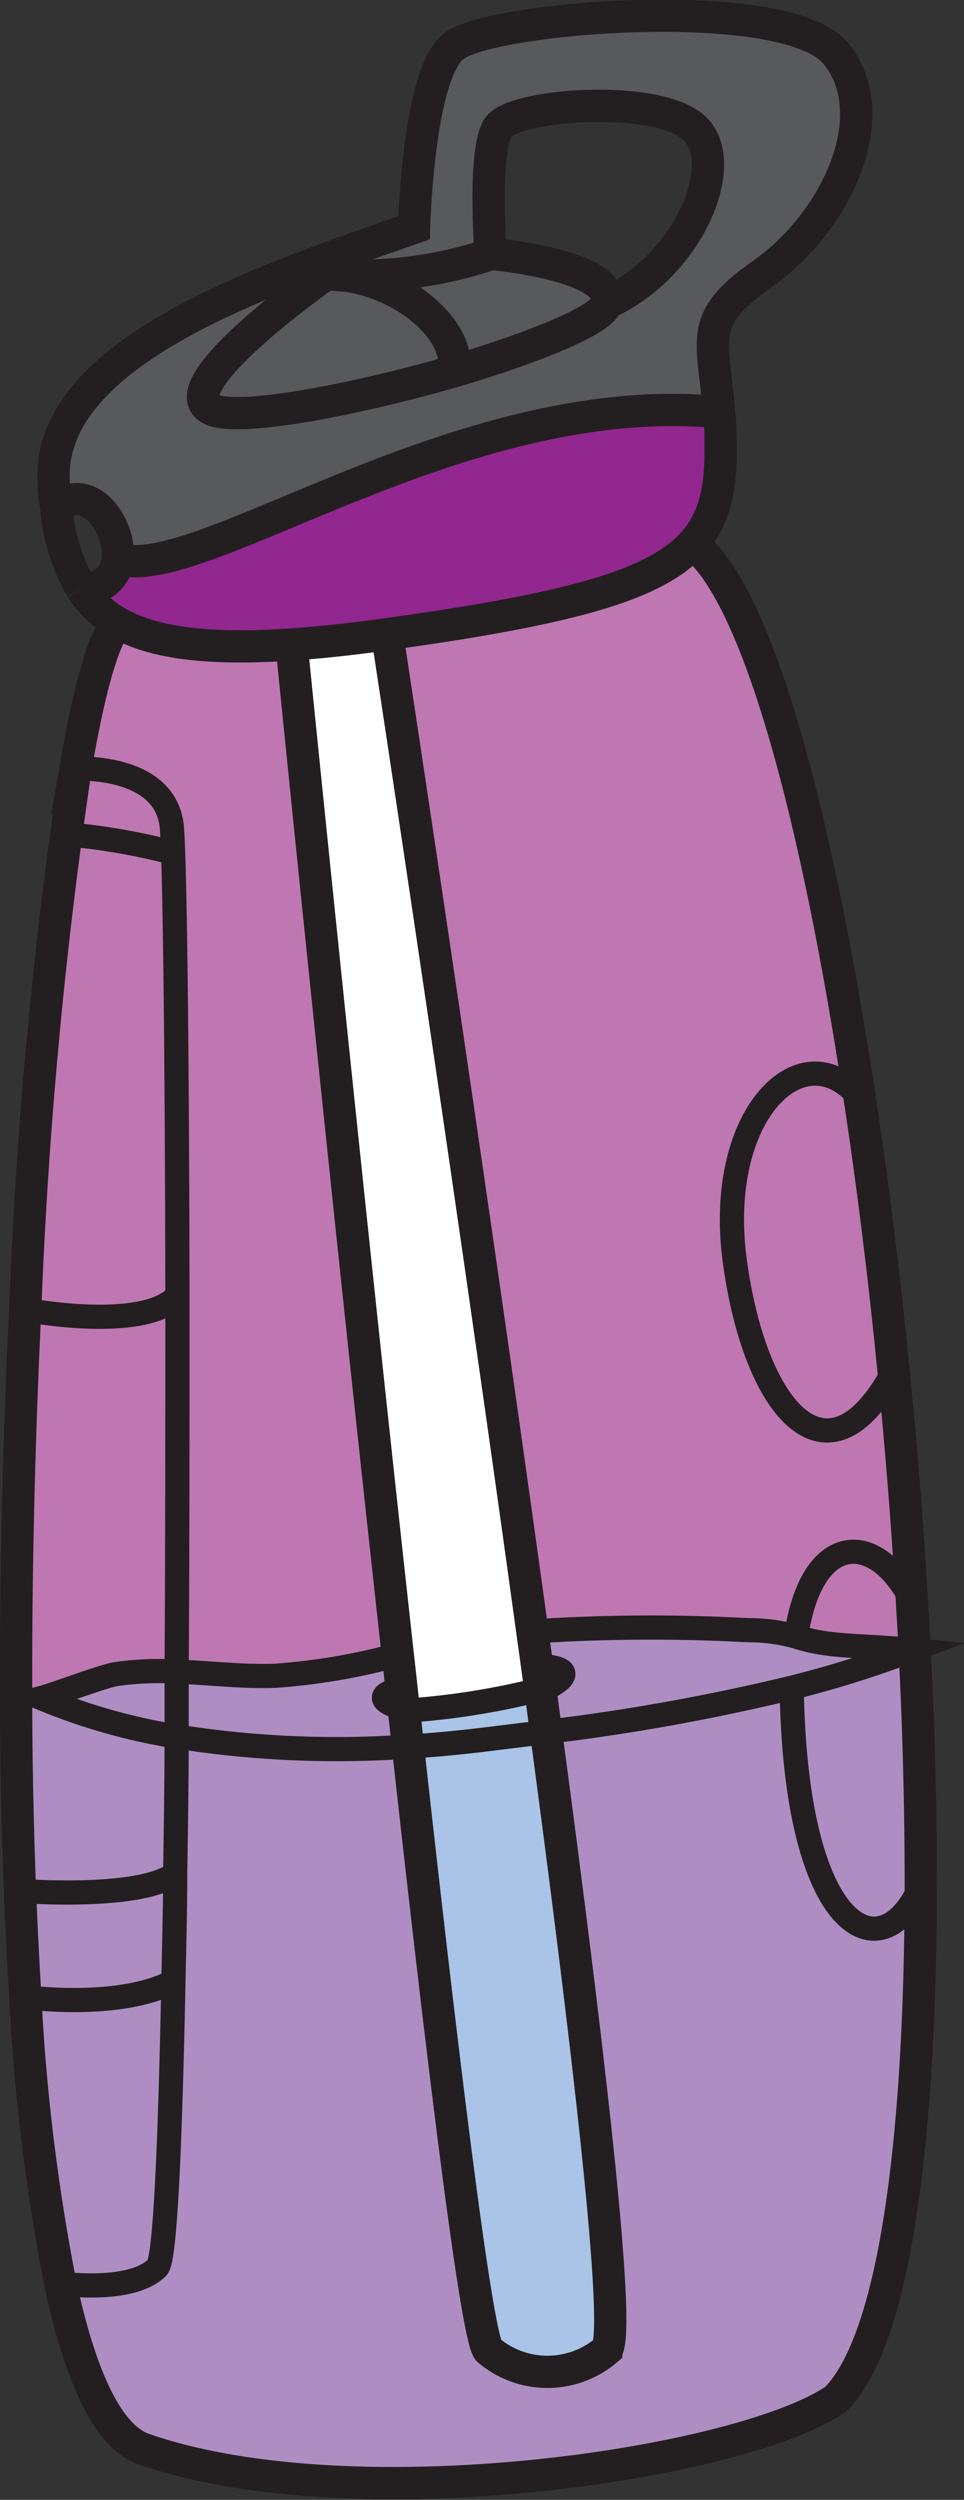 <svg xmlns="http://www.w3.org/2000/svg" viewBox="0 0 59.76 154.96"><rect x="0" y="0" width="59.76" height="154.96" fill="#333333" stroke="none"/><defs><style>.cls-1{fill:#fff;}.cls-2{fill:#a9c4e6;}.cls-3{fill:#bf77b2;}.cls-4{fill:#ae8ec2;}.cls-5{fill:#92278f;}.cls-6{fill:#58595b;}.cls-7,.cls-8{fill:none;stroke:#231f20;stroke-miterlimit:10;}.cls-7{stroke-width:2px;}.cls-8{stroke-width:1.5px;}</style></defs><title>waterbottle</title><g id="Layer_2" data-name="Layer 2"><g id="Layer_2-2" data-name="Layer 2"><path class="cls-1" d="M24.64,102.58C21.42,73.33,18.08,40,18.08,40c1.75-.12,3.72-.33,5.93-.64,0,0,5,32.68,9,61.82.17,1.2.33,2.4.5,3.6-1.09.25-2.17.5-3.27.69a45.23,45.23,0,0,1-4.78.6l-.45-.11c-.05-.41-.09-.82-.14-1.24C24.8,104,24.72,103.28,24.64,102.58Z"/><path class="cls-2" d="M29.72,107.87l4.14-.51c2.72,20.3,4.7,37.47,3.73,38.33a5.64,5.64,0,0,1-7.29,0c-.71-.57-2.78-17.37-5-37.42C26.79,108.18,28.28,108,29.72,107.87Z"/><path class="cls-3" d="M53.29,68.07c.82,5.39,1.53,11.1,2.1,16.9-4,7.61-8.58,2.53-9.83-6.74S49.84,63.8,53.29,68.07Z"/><path class="cls-3" d="M49.35,101.45c.94-6.52,4.94-6.65,7.18-2.2.06,1,.12,2,.17,3h-.17C53.22,102,51.37,102.12,49.35,101.45Z"/><path class="cls-4" d="M56.7,102.27c.26,5,.39,10,.38,14.62-2.43,5.52-7.77,2.94-8-12.25v0a64.84,64.84,0,0,0,7.46-2.34Z"/><path class="cls-4" d="M33.51,104.73c-.17-1.2-.33-2.4-.5-3.6h0a111,111,0,0,1,13.28-.08,11.15,11.15,0,0,1,3.05.4c2,.67,3.87.51,7.18.83a64.84,64.84,0,0,1-7.46,2.34,131,131,0,0,1-15.21,2.74C33.74,106.48,33.63,105.61,33.51,104.73Z"/><path class="cls-4" d="M49.07,104.64c.24,15.19,5.58,17.77,8,12.25,0,15.58-1.57,28.17-5.28,31.88-5.94,4-29.93,7.6-42.88,3.09-2.25-.78-3.94-4.53-5.17-10.22l.11,0s4.29.56,5.9-1c.45-.45.76-7.63,1-17.74,0-2.1.08-4.33.11-6.65,0-2.74.07-5.6.09-8.55a63.41,63.41,0,0,0,14.35.63c2.25,20,4.32,36.85,5,37.42a5.64,5.64,0,0,0,7.29,0c1-.86-1-18-3.73-38.33a131,131,0,0,0,15.21-2.74Z"/><path class="cls-2" d="M25.46,106a45.23,45.23,0,0,0,4.78-.6c1.1-.19,2.18-.44,3.27-.69.12.88.23,1.75.35,2.63l-4.14.51c-1.44.17-2.93.31-4.45.4-.08-.78-.17-1.57-.26-2.36Z"/><path class="cls-4" d="M25.27,108.27a63.41,63.41,0,0,1-14.35-.63c0-1.32,0-2.67,0-4,2,.08,4.05.33,6.07.26a38.94,38.94,0,0,0,7.62-1.3c.08.7.16,1.4.23,2.09-2.05.5-.66,1,.14,1.24C25.1,106.7,25.19,107.49,25.27,108.27Z"/><path class="cls-4" d="M10.92,107.64a36.75,36.75,0,0,1-8.38-2.38c.71-.18,3.88-1.37,4.61-1.48a18.58,18.58,0,0,1,3.8-.16C10.94,105,10.93,106.32,10.92,107.64Z"/><path class="cls-4" d="M10.92,107.64c0,3-.05,5.81-.09,8.55-2.11,1.55-9.1,1.06-9.1,1.06l-.49,0c-.15-3.87-.22-7.9-.24-12H2.54A36.75,36.75,0,0,0,10.92,107.64Z"/><path class="cls-3" d="M11,103.62a18.58,18.58,0,0,0-3.8.16c-.73.11-3.9,1.3-4.61,1.48H1c0-8,.18-16.18.56-24l.37,0s6.74,1.18,8.9-.77H11C11,87.88,11,95.91,11,103.62Z"/><path class="cls-4" d="M10.72,122.84c-.2,10.11-.51,17.29-1,17.74-1.61,1.6-5.9,1-5.9,1l-.11,0a125.84,125.84,0,0,1-2.18-17.78l.38,0S7.45,124.53,10.72,122.84Z"/><path class="cls-4" d="M10.83,116.19c0,2.32-.07,4.55-.11,6.65-3.27,1.69-8.77,1-8.77,1l-.38,0q-.2-3.19-.33-6.59l.49,0S8.72,117.74,10.83,116.19Z"/><path class="cls-3" d="M1.56,81.23A309.94,309.94,0,0,1,4.69,47.65s5.41-.31,5.94,3.43c.2,1.4.35,14,.37,29.4h-.17c-2.16,2-8.9.77-8.9.77Z"/><path class="cls-3" d="M24.64,102.58a38.94,38.94,0,0,1-7.62,1.3c-2,.07-4-.18-6.07-.26C11,95.91,11,87.88,11,80.48c0-15.36-.17-28-.37-29.4-.53-3.74-5.94-3.43-5.94-3.43.82-4.84,1.71-8.1,2.61-9,2.17,1.24,5.52,1.71,10.78,1.35C18.08,40,21.42,73.33,24.64,102.58Z"/><path class="cls-3" d="M55.39,85c.48,4.74.86,9.55,1.14,14.28-2.24-4.45-6.24-4.32-7.18,2.2a11.15,11.15,0,0,0-3.05-.4,111,111,0,0,0-13.28.08h0C29,72,24,39.31,24,39.31c11.19-1.55,16.54-3,18.92-5.6,4,3.09,7.75,17.08,10.36,34.36-3.45-4.27-9,.9-7.73,10.16S51.34,92.58,55.39,85Z"/><path class="cls-5" d="M44.57,25.51c.06.74.1,1.57.1,2.52,0,2.41-.42,4.23-1.74,5.68-2.38,2.64-7.73,4-18.92,5.6-2.21.31-4.18.52-5.93.64-5.26.36-8.61-.11-10.78-1.35a6.3,6.3,0,0,1-2.25-2.12A2,2,0,0,0,7.3,34.65c5.14,1.55,20.93-10.5,37-9.13Z"/><path class="cls-6" d="M30.42,15.71s7.84.7,7.13,3.11C37.23,19.9,33,21.56,28.2,23c.35-2.51-3-5.38-6.74-5.91A25.67,25.67,0,0,0,30.42,15.71Z"/><path class="cls-6" d="M21.46,17.05c3.77.53,7.09,3.4,6.74,5.91-6,1.73-12.92,3.07-14.88,2.46C9.76,24.32,20.21,17,20.21,17h0C20.38,17,20.81,17,21.46,17.05Z"/><path class="cls-6" d="M30.89,7.9c-.95,1.45-.47,7.81-.47,7.81a25.67,25.67,0,0,1-9,1.34A9.83,9.83,0,0,0,20.25,17h0s-10.45,7.35-6.89,8.45c2,.61,8.92-.73,14.88-2.46,4.84-1.4,9-3.06,9.35-4.14C42.77,16.48,45.38,10,43,7.9S31.84,6.45,30.89,7.9ZM3.34,30.05c-.71-8.28,13.54-12.86,22.33-15.93,0,0,.24-9.75,2.53-11.31C30.8,1,48.71-.38,51.8,3.3S52,13.63,47.28,17c-4.09,2.87-3.07,4-2.71,8.54h-.24c-16.1-1.37-31.89,10.68-37,9.13.23-2.07-1.77-4.91-3.81-3.17C3.43,31,3.38,30.54,3.34,30.05Z"/><path class="cls-7" d="M5.05,36.48A6.3,6.3,0,0,0,7.3,38.6c2.17,1.24,5.52,1.71,10.78,1.35,1.75-.12,3.72-.33,5.93-.64,11.19-1.55,16.54-3,18.92-5.6,1.32-1.45,1.74-3.27,1.74-5.68,0-1,0-1.78-.1-2.52-.36-4.58-1.38-5.67,2.71-8.54C52,13.63,54.88,7,51.8,3.3S30.8,1,28.2,2.81c-2.29,1.56-2.53,11.31-2.53,11.31-8.79,3.07-23,7.65-22.33,15.93,0,.49.09,1,.15,1.43a12,12,0,0,0,1.55,5"/><path class="cls-7" d="M20.25,17c.13,0,.56.06,1.21.08a25.67,25.67,0,0,0,9-1.34s7.84.7,7.13,3.11C37.23,19.9,33,21.56,28.2,23c-6,1.73-12.92,3.07-14.88,2.46C9.76,24.32,20.21,17,20.21,17"/><path class="cls-7" d="M20.21,17h0a9.83,9.83,0,0,1,1.21.08c3.77.53,7.09,3.4,6.74,5.91"/><path class="cls-7" d="M37.55,18.82C42.77,16.48,45.38,10,43,7.9s-11.17-1.45-12.12,0-.47,7.81-.47,7.81"/><path class="cls-7" d="M3.32,31.64l.17-.16c2-1.74,4,1.1,3.81,3.17a2,2,0,0,1-2.25,1.83H5"/><path class="cls-7" d="M44.33,25.52c-16.1-1.37-31.89,10.68-37,9.13"/><path class="cls-7" d="M7.3,38.6c-.9.95-1.79,4.21-2.61,9A309.94,309.94,0,0,0,1.56,81.23c-.38,7.85-.59,16.08-.56,24,0,4.11.09,8.14.24,12q.14,3.39.33,6.59a125.84,125.84,0,0,0,2.18,17.78c1.23,5.69,2.92,9.44,5.17,10.22,13,4.51,36.94.95,42.88-3.09,3.71-3.71,5.26-16.3,5.28-31.88,0-4.66-.12-9.59-.38-14.62-.05-1-.11-2-.17-3-.28-4.73-.66-9.54-1.14-14.28-.57-5.8-1.28-11.51-2.1-16.9C50.68,50.79,47,36.8,42.93,33.71"/><path class="cls-7" d="M24,39.31S29,72,33,101.13c.17,1.2.33,2.4.5,3.6.12.88.23,1.75.35,2.63,2.72,20.3,4.7,37.47,3.73,38.33a5.64,5.64,0,0,1-7.29,0c-.71-.57-2.78-17.37-5-37.42-.08-.78-.17-1.57-.26-2.36-.05-.41-.09-.82-.14-1.24-.07-.69-.15-1.39-.23-2.09C21.42,73.33,18.08,40,18.08,40"/><path class="cls-8" d="M33.4,103.26c3.14.17.45,1.4.45,1.4l-.34.07c-1.09.25-2.17.5-3.27.69a45.23,45.23,0,0,1-4.78.6l-.45-.11c-.8-.22-2.19-.74-.14-1.24l.13,0"/><path class="cls-8" d="M24.65,102.58h0a38.94,38.94,0,0,1-7.62,1.3c-2,.07-4-.18-6.07-.26a18.58,18.58,0,0,0-3.8.16c-.73.11-3.9,1.3-4.61,1.48a36.75,36.75,0,0,0,8.38,2.38,63.41,63.41,0,0,0,14.35.63c1.52-.09,3-.23,4.45-.4l4.14-.51a131,131,0,0,0,15.21-2.74,64.84,64.84,0,0,0,7.46-2.34c-3.31-.32-5.16-.16-7.18-.83a11.15,11.15,0,0,0-3.05-.4,111,111,0,0,0-13.28.08"/><path class="cls-8" d="M4.69,47.65s5.41-.31,5.94,3.43c.2,1.4.35,14,.37,29.4,0,7.4,0,15.43-.05,23.14,0,1.35,0,2.7,0,4,0,3-.05,5.81-.09,8.55,0,2.32-.07,4.55-.11,6.65-.2,10.11-.51,17.29-1,17.74-1.61,1.6-5.9,1-5.9,1"/><path class="cls-8" d="M53.29,68.07c-3.45-4.27-9,.9-7.73,10.16S51.34,92.58,55.39,85a0,0,0,0,0,0,0"/><path class="cls-8" d="M56.53,99.25c-2.24-4.45-6.24-4.32-7.18,2.2"/><path class="cls-8" d="M57.08,116.89c-2.43,5.52-7.77,2.94-8-12.25"/><path class="cls-8" d="M10.83,80.48c-2.16,2-8.9.77-8.9.77"/><path class="cls-8" d="M11,116l-.21.18c-2.11,1.55-9.1,1.06-9.1,1.06"/><path class="cls-8" d="M10.87,122.77l-.15.07c-3.27,1.69-8.77,1-8.77,1"/><path class="cls-8" d="M10.72,52.86a39.19,39.19,0,0,0-5.84-1.07"/></g></g></svg>